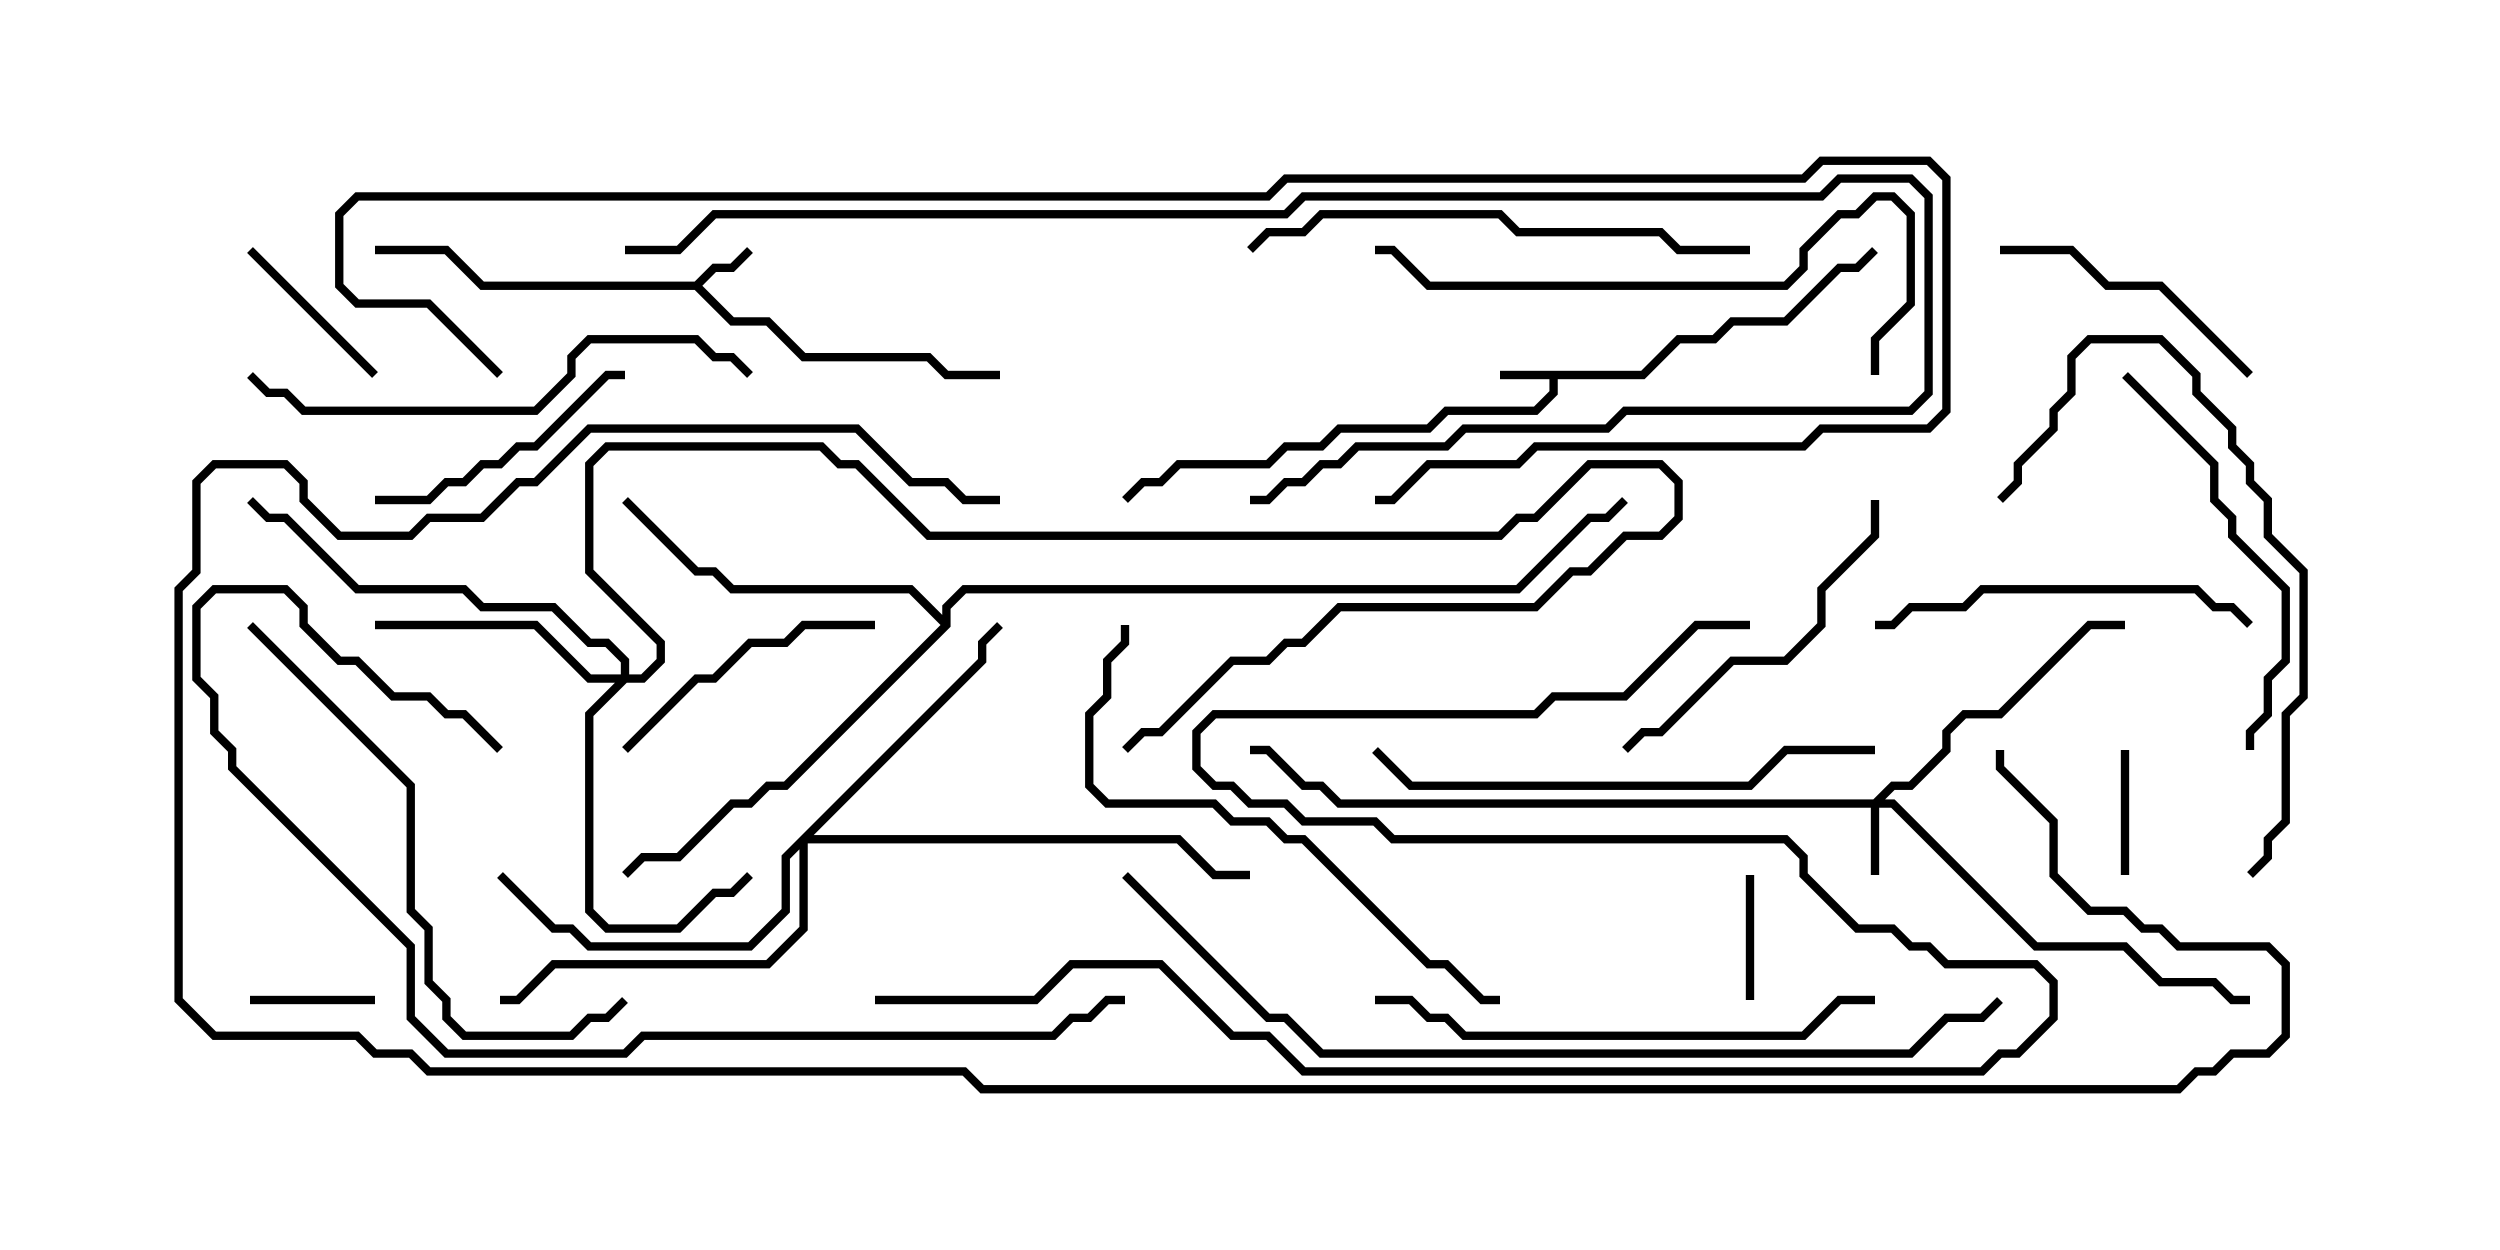 <svg version="1.1" width="30" height="15" xmlns="http://www.w3.org/2000/svg"><path d="M19.694,4.45L20.122,4.021L20.551,4.021L20.765,3.807L21.408,3.807L22.051,3.164L22.265,3.164L22.465,2.965L22.535,3.035L22.306,3.264L22.092,3.264L21.449,3.907L20.806,3.907L20.592,4.121L20.164,4.121L19.735,4.55L18.693,4.55L18.693,4.735L18.449,4.979L17.378,4.979L17.164,5.193L16.092,5.193L15.878,5.407L15.449,5.407L15.235,5.621L14.164,5.621L13.949,5.836L13.735,5.836L13.535,6.035L13.465,5.965L13.694,5.736L13.908,5.736L14.122,5.521L15.194,5.521L15.408,5.307L15.836,5.307L16.051,5.093L17.122,5.093L17.336,4.879L18.408,4.879L18.593,4.694L18.593,4.55L18,4.55L18,4.45z" stroke="none"/><path d="M8.336,3.379L8.551,3.164L8.765,3.164L8.965,2.965L9.035,3.035L8.806,3.264L8.592,3.264L8.428,3.429L8.806,3.807L9.235,3.807L9.664,4.236L11.164,4.236L11.378,4.45L12,4.45L12,4.55L11.336,4.55L11.122,4.336L9.622,4.336L9.194,3.907L8.765,3.907L8.336,3.479L5.765,3.479L5.336,3.05L4.5,3.05L4.5,2.95L5.378,2.95L5.806,3.379z" stroke="none"/><path d="M11.307,7.379L11.307,7.265L11.551,7.021L18.194,7.021L19.051,6.164L19.265,6.164L19.465,5.965L19.535,6.035L19.306,6.264L19.092,6.264L18.235,7.121L11.592,7.121L11.407,7.306L11.407,7.521L9.449,9.479L9.235,9.479L9.021,9.693L8.806,9.693L8.164,10.336L7.735,10.336L7.535,10.535L7.465,10.465L7.694,10.236L8.122,10.236L8.765,9.593L8.979,9.593L9.194,9.379L9.408,9.379L11.286,7.5L10.908,7.121L8.765,7.121L8.551,6.907L8.336,6.907L7.465,6.035L7.535,5.965L8.378,6.807L8.592,6.807L8.806,7.021L10.949,7.021z" stroke="none"/><path d="M22.479,9.593L22.694,9.379L22.908,9.379L23.307,8.979L23.307,8.765L23.551,8.521L23.979,8.521L25.051,7.45L25.5,7.45L25.5,7.55L25.092,7.55L24.021,8.621L23.592,8.621L23.407,8.806L23.407,9.021L22.949,9.479L22.735,9.479L22.621,9.593L22.735,9.593L24.449,11.307L25.521,11.307L25.949,11.736L26.592,11.736L26.806,11.95L27,11.95L27,12.05L26.765,12.05L26.551,11.836L25.908,11.836L25.479,11.407L24.408,11.407L22.694,9.693L22.55,9.693L22.55,10.5L22.45,10.5L22.45,9.693L16.051,9.693L15.836,9.479L15.622,9.479L15.194,9.05L15,9.05L15,8.95L15.235,8.95L15.664,9.379L15.878,9.379L16.092,9.593z" stroke="none"/><path d="M7.45,8.093L7.45,7.949L7.265,7.764L7.051,7.764L6.622,7.336L5.765,7.336L5.551,7.121L4.265,7.121L3.408,6.264L3.194,6.264L2.965,6.035L3.035,5.965L3.235,6.164L3.449,6.164L4.306,7.021L5.592,7.021L5.806,7.236L6.664,7.236L7.092,7.664L7.306,7.664L7.55,7.908L7.55,8.093L7.694,8.093L7.879,7.908L7.879,7.735L7.021,6.878L7.021,5.551L7.265,5.307L9.878,5.307L10.092,5.521L10.306,5.521L11.164,6.379L17.979,6.379L18.194,6.164L18.408,6.164L19.051,5.521L19.949,5.521L20.193,5.765L20.193,6.235L19.949,6.479L19.521,6.479L19.092,6.907L18.878,6.907L18.449,7.336L16.092,7.336L15.664,7.764L15.449,7.764L15.235,7.979L14.806,7.979L13.949,8.836L13.735,8.836L13.535,9.035L13.465,8.965L13.694,8.736L13.908,8.736L14.765,7.879L15.194,7.879L15.408,7.664L15.622,7.664L16.051,7.236L18.408,7.236L18.836,6.807L19.051,6.807L19.479,6.379L19.908,6.379L20.093,6.194L20.093,5.806L19.908,5.621L19.092,5.621L18.449,6.264L18.235,6.264L18.021,6.479L11.122,6.479L10.265,5.621L10.051,5.621L9.836,5.407L7.306,5.407L7.121,5.592L7.121,6.836L7.979,7.694L7.979,7.949L7.735,8.193L7.521,8.193L7.121,8.592L7.121,10.908L7.306,11.093L8.122,11.093L8.551,10.664L8.765,10.664L8.965,10.465L9.035,10.535L8.806,10.764L8.592,10.764L8.164,11.193L7.265,11.193L7.021,10.949L7.021,8.551L7.379,8.193L7.051,8.193L6.408,7.55L4.5,7.55L4.5,7.45L6.449,7.45L7.092,8.093z" stroke="none"/><path d="M11.736,7.908L11.736,7.694L11.965,7.465L12.035,7.535L11.836,7.735L11.836,7.949L9.764,10.021L14.164,10.021L14.592,10.45L15,10.45L15,10.55L14.551,10.55L14.122,10.121L9.693,10.121L9.693,11.164L9.235,11.621L6.664,11.621L6.235,12.05L6,12.05L6,11.95L6.194,11.95L6.622,11.521L9.194,11.521L9.593,11.122L9.593,10.192L9.479,10.306L9.479,10.949L9.021,11.407L7.051,11.407L6.836,11.193L6.622,11.193L5.965,10.535L6.035,10.465L6.664,11.093L6.878,11.093L7.092,11.307L8.979,11.307L9.379,10.908L9.379,10.265z" stroke="none"/><path d="M4.5,11.95L4.5,12.05L3,12.05L3,11.95z" stroke="none"/><path d="M25.55,10.5L25.45,10.5L25.45,9L25.55,9z" stroke="none"/><path d="M20.95,10.5L21.05,10.5L21.05,12L20.95,12z" stroke="none"/><path d="M4.535,4.465L4.465,4.535L2.965,3.035L3.035,2.965z" stroke="none"/><path d="M27.035,4.465L26.965,4.535L25.908,3.479L25.265,3.479L24.836,3.05L24,3.05L24,2.95L24.878,2.95L25.306,3.379L25.949,3.379z" stroke="none"/><path d="M7.535,9.035L7.465,8.965L8.336,8.093L8.551,8.093L8.979,7.664L9.408,7.664L9.622,7.45L10.5,7.45L10.5,7.55L9.664,7.55L9.449,7.764L9.021,7.764L8.592,8.193L8.378,8.193z" stroke="none"/><path d="M4.5,6.05L4.5,5.95L5.122,5.95L5.336,5.736L5.551,5.736L5.765,5.521L5.979,5.521L6.194,5.307L6.408,5.307L7.265,4.45L7.5,4.45L7.5,4.55L7.306,4.55L6.449,5.407L6.235,5.407L6.021,5.621L5.806,5.621L5.592,5.836L5.378,5.836L5.164,6.05z" stroke="none"/><path d="M22.45,6L22.55,6L22.55,6.449L21.907,7.092L21.907,7.521L21.449,7.979L20.806,7.979L19.949,8.836L19.735,8.836L19.535,9.035L19.465,8.965L19.694,8.736L19.908,8.736L20.765,7.879L21.408,7.879L21.807,7.479L21.807,7.051L22.45,6.408z" stroke="none"/><path d="M27.035,7.465L26.965,7.535L26.765,7.336L26.551,7.336L26.336,7.121L23.806,7.121L23.592,7.336L22.949,7.336L22.735,7.55L22.5,7.55L22.5,7.45L22.694,7.45L22.908,7.236L23.551,7.236L23.765,7.021L26.378,7.021L26.592,7.236L26.806,7.236z" stroke="none"/><path d="M25.465,4.535L25.535,4.465L26.621,5.551L26.621,5.979L26.836,6.194L26.836,6.408L27.479,7.051L27.479,7.949L27.264,8.164L27.264,8.592L27.05,8.806L27.05,9L26.95,9L26.95,8.765L27.164,8.551L27.164,8.122L27.379,7.908L27.379,7.092L26.736,6.449L26.736,6.235L26.521,6.021L26.521,5.592z" stroke="none"/><path d="M27.035,10.535L26.965,10.465L27.164,10.265L27.164,10.051L27.379,9.836L27.379,8.551L27.593,8.336L27.593,6.878L27.164,6.449L27.164,6.021L26.95,5.806L26.95,5.592L26.736,5.378L26.736,5.164L26.307,4.735L26.307,4.521L25.908,4.121L25.092,4.121L24.907,4.306L24.907,4.735L24.693,4.949L24.693,5.164L24.264,5.592L24.264,5.806L24.035,6.035L23.965,5.965L24.164,5.765L24.164,5.551L24.593,5.122L24.593,4.908L24.807,4.694L24.807,4.265L25.051,4.021L25.949,4.021L26.407,4.479L26.407,4.694L26.836,5.122L26.836,5.336L27.05,5.551L27.05,5.765L27.264,5.979L27.264,6.408L27.693,6.836L27.693,8.378L27.479,8.592L27.479,9.878L27.264,10.092L27.264,10.306z" stroke="none"/><path d="M22.5,11.95L22.5,12.05L22.092,12.05L21.664,12.479L17.551,12.479L17.336,12.264L17.122,12.264L16.908,12.05L16.5,12.05L16.5,11.95L16.949,11.95L17.164,12.164L17.378,12.164L17.592,12.379L21.622,12.379L22.051,11.95z" stroke="none"/><path d="M9.035,4.465L8.965,4.535L8.765,4.336L8.551,4.336L8.336,4.121L7.092,4.121L6.907,4.306L6.907,4.521L6.449,4.979L3.622,4.979L3.408,4.764L3.194,4.764L2.965,4.535L3.035,4.465L3.235,4.664L3.449,4.664L3.664,4.879L6.408,4.879L6.807,4.479L6.807,4.265L7.051,4.021L8.378,4.021L8.592,4.236L8.806,4.236z" stroke="none"/><path d="M15.035,3.035L14.965,2.965L15.194,2.736L15.622,2.736L15.836,2.521L18.021,2.521L18.235,2.736L19.949,2.736L20.164,2.95L21,2.95L21,3.05L20.122,3.05L19.908,2.836L18.194,2.836L17.979,2.621L15.878,2.621L15.664,2.836L15.235,2.836z" stroke="none"/><path d="M22.5,8.95L22.5,9.05L21.449,9.05L21.021,9.479L16.908,9.479L16.465,9.035L16.535,8.965L16.949,9.379L20.979,9.379L21.408,8.95z" stroke="none"/><path d="M22.55,4.5L22.45,4.5L22.45,4.051L22.879,3.622L22.879,2.592L22.694,2.407L22.521,2.407L22.306,2.621L22.092,2.621L21.693,3.021L21.693,3.235L21.449,3.479L17.122,3.479L16.694,3.05L16.5,3.05L16.5,2.95L16.735,2.95L17.164,3.379L21.408,3.379L21.593,3.194L21.593,2.979L22.051,2.521L22.265,2.521L22.479,2.307L22.735,2.307L22.979,2.551L22.979,3.664L22.55,4.092z" stroke="none"/><path d="M2.965,7.535L3.035,7.465L4.979,9.408L4.979,10.908L5.193,11.122L5.193,11.765L5.407,11.979L5.407,12.194L5.592,12.379L6.836,12.379L7.051,12.164L7.265,12.164L7.465,11.965L7.535,12.035L7.306,12.264L7.092,12.264L6.878,12.479L5.551,12.479L5.307,12.235L5.307,12.021L5.093,11.806L5.093,11.164L4.879,10.949L4.879,9.449z" stroke="none"/><path d="M13.45,7.5L13.55,7.5L13.55,7.735L13.336,7.949L13.336,8.378L13.121,8.592L13.121,9.408L13.306,9.593L14.592,9.593L14.806,9.807L15.235,9.807L15.449,10.021L15.664,10.021L17.164,11.521L17.378,11.521L17.806,11.95L18,11.95L18,12.05L17.765,12.05L17.336,11.621L17.122,11.621L15.622,10.121L15.408,10.121L15.194,9.907L14.765,9.907L14.551,9.693L13.265,9.693L13.021,9.449L13.021,8.551L13.236,8.336L13.236,7.908L13.45,7.694z" stroke="none"/><path d="M7.5,3.05L7.5,2.95L8.122,2.95L8.551,2.521L15.408,2.521L15.622,2.307L21.836,2.307L22.051,2.093L22.949,2.093L23.193,2.336L23.193,4.735L22.949,4.979L19.521,4.979L19.306,5.193L17.592,5.193L17.378,5.407L16.306,5.407L16.092,5.621L15.878,5.621L15.664,5.836L15.449,5.836L15.235,6.05L15,6.05L15,5.95L15.194,5.95L15.408,5.736L15.622,5.736L15.836,5.521L16.051,5.521L16.265,5.307L17.336,5.307L17.551,5.093L19.265,5.093L19.479,4.879L22.908,4.879L23.093,4.694L23.093,2.378L22.908,2.193L22.092,2.193L21.878,2.407L15.664,2.407L15.449,2.621L8.592,2.621L8.164,3.05z" stroke="none"/><path d="M6.035,8.965L5.965,9.035L5.551,8.621L5.336,8.621L5.122,8.407L4.694,8.407L4.265,7.979L4.051,7.979L3.593,7.521L3.593,7.306L3.408,7.121L2.592,7.121L2.407,7.306L2.407,8.122L2.621,8.336L2.621,8.765L2.836,8.979L2.836,9.194L4.979,11.336L4.979,12.194L5.378,12.593L7.479,12.593L7.694,12.379L12.622,12.379L12.836,12.164L13.051,12.164L13.265,11.95L13.5,11.95L13.5,12.05L13.306,12.05L13.092,12.264L12.878,12.264L12.664,12.479L7.735,12.479L7.521,12.693L5.336,12.693L4.879,12.235L4.879,11.378L2.736,9.235L2.736,9.021L2.521,8.806L2.521,8.378L2.307,8.164L2.307,7.265L2.551,7.021L3.449,7.021L3.693,7.265L3.693,7.479L4.092,7.879L4.306,7.879L4.735,8.307L5.164,8.307L5.378,8.521L5.592,8.521z" stroke="none"/><path d="M6.035,4.465L5.965,4.535L5.122,3.693L4.265,3.693L4.021,3.449L4.021,2.551L4.265,2.307L15.194,2.307L15.408,2.093L21.622,2.093L21.836,1.879L23.164,1.879L23.407,2.122L23.407,4.949L23.164,5.193L21.878,5.193L21.664,5.407L18.449,5.407L18.235,5.621L17.164,5.621L16.735,6.05L16.5,6.05L16.5,5.95L16.694,5.95L17.122,5.521L18.194,5.521L18.408,5.307L21.622,5.307L21.836,5.093L23.122,5.093L23.307,4.908L23.307,2.164L23.122,1.979L21.878,1.979L21.664,2.193L15.449,2.193L15.235,2.407L4.306,2.407L4.121,2.592L4.121,3.408L4.306,3.593L5.164,3.593z" stroke="none"/><path d="M13.465,10.535L13.535,10.465L15.235,12.164L15.449,12.164L15.878,12.593L22.908,12.593L23.336,12.164L23.765,12.164L23.965,11.965L24.035,12.035L23.806,12.264L23.378,12.264L22.949,12.693L15.836,12.693L15.408,12.264L15.194,12.264z" stroke="none"/><path d="M10.5,12.05L10.5,11.95L12.408,11.95L12.836,11.521L13.949,11.521L14.806,12.379L15.235,12.379L15.664,12.807L23.765,12.807L23.979,12.593L24.194,12.593L24.593,12.194L24.593,11.806L24.408,11.621L23.336,11.621L23.122,11.407L22.908,11.407L22.694,11.193L22.265,11.193L21.593,10.521L21.593,10.306L21.408,10.121L16.694,10.121L16.479,9.907L15.622,9.907L15.408,9.693L14.979,9.693L14.765,9.479L14.551,9.479L14.307,9.235L14.307,8.765L14.551,8.521L18.408,8.521L18.622,8.307L19.479,8.307L20.336,7.45L21,7.45L21,7.55L20.378,7.55L19.521,8.407L18.664,8.407L18.449,8.621L14.592,8.621L14.407,8.806L14.407,9.194L14.592,9.379L14.806,9.379L15.021,9.593L15.449,9.593L15.664,9.807L16.521,9.807L16.735,10.021L21.449,10.021L21.693,10.265L21.693,10.479L22.306,11.093L22.735,11.093L22.949,11.307L23.164,11.307L23.378,11.521L24.449,11.521L24.693,11.765L24.693,12.235L24.235,12.693L24.021,12.693L23.806,12.907L15.622,12.907L15.194,12.479L14.765,12.479L13.908,11.621L12.878,11.621L12.449,12.05z" stroke="none"/><path d="M12,5.95L12,6.05L11.551,6.05L11.336,5.836L10.908,5.836L10.265,5.193L7.092,5.193L6.449,5.836L6.235,5.836L5.806,6.264L5.164,6.264L4.949,6.479L4.051,6.479L3.593,6.021L3.593,5.806L3.408,5.621L2.592,5.621L2.407,5.806L2.407,6.878L2.193,7.092L2.193,11.979L2.592,12.379L4.306,12.379L4.521,12.593L4.949,12.593L5.164,12.807L11.592,12.807L11.806,13.021L26.122,13.021L26.336,12.807L26.551,12.807L26.765,12.593L27.194,12.593L27.379,12.408L27.379,11.592L27.194,11.407L26.122,11.407L25.908,11.193L25.694,11.193L25.479,10.979L25.051,10.979L24.593,10.521L24.593,9.878L23.95,9.235L23.95,9L24.05,9L24.05,9.194L24.693,9.836L24.693,10.479L25.092,10.879L25.521,10.879L25.735,11.093L25.949,11.093L26.164,11.307L27.235,11.307L27.479,11.551L27.479,12.449L27.235,12.693L26.806,12.693L26.592,12.907L26.378,12.907L26.164,13.121L11.765,13.121L11.551,12.907L5.122,12.907L4.908,12.693L4.479,12.693L4.265,12.479L2.551,12.479L2.093,12.021L2.093,7.051L2.307,6.836L2.307,5.765L2.551,5.521L3.449,5.521L3.693,5.765L3.693,5.979L4.092,6.379L4.908,6.379L5.122,6.164L5.765,6.164L6.194,5.736L6.408,5.736L7.051,5.093L10.306,5.093L10.949,5.736L11.378,5.736L11.592,5.95z" stroke="none"/></svg>